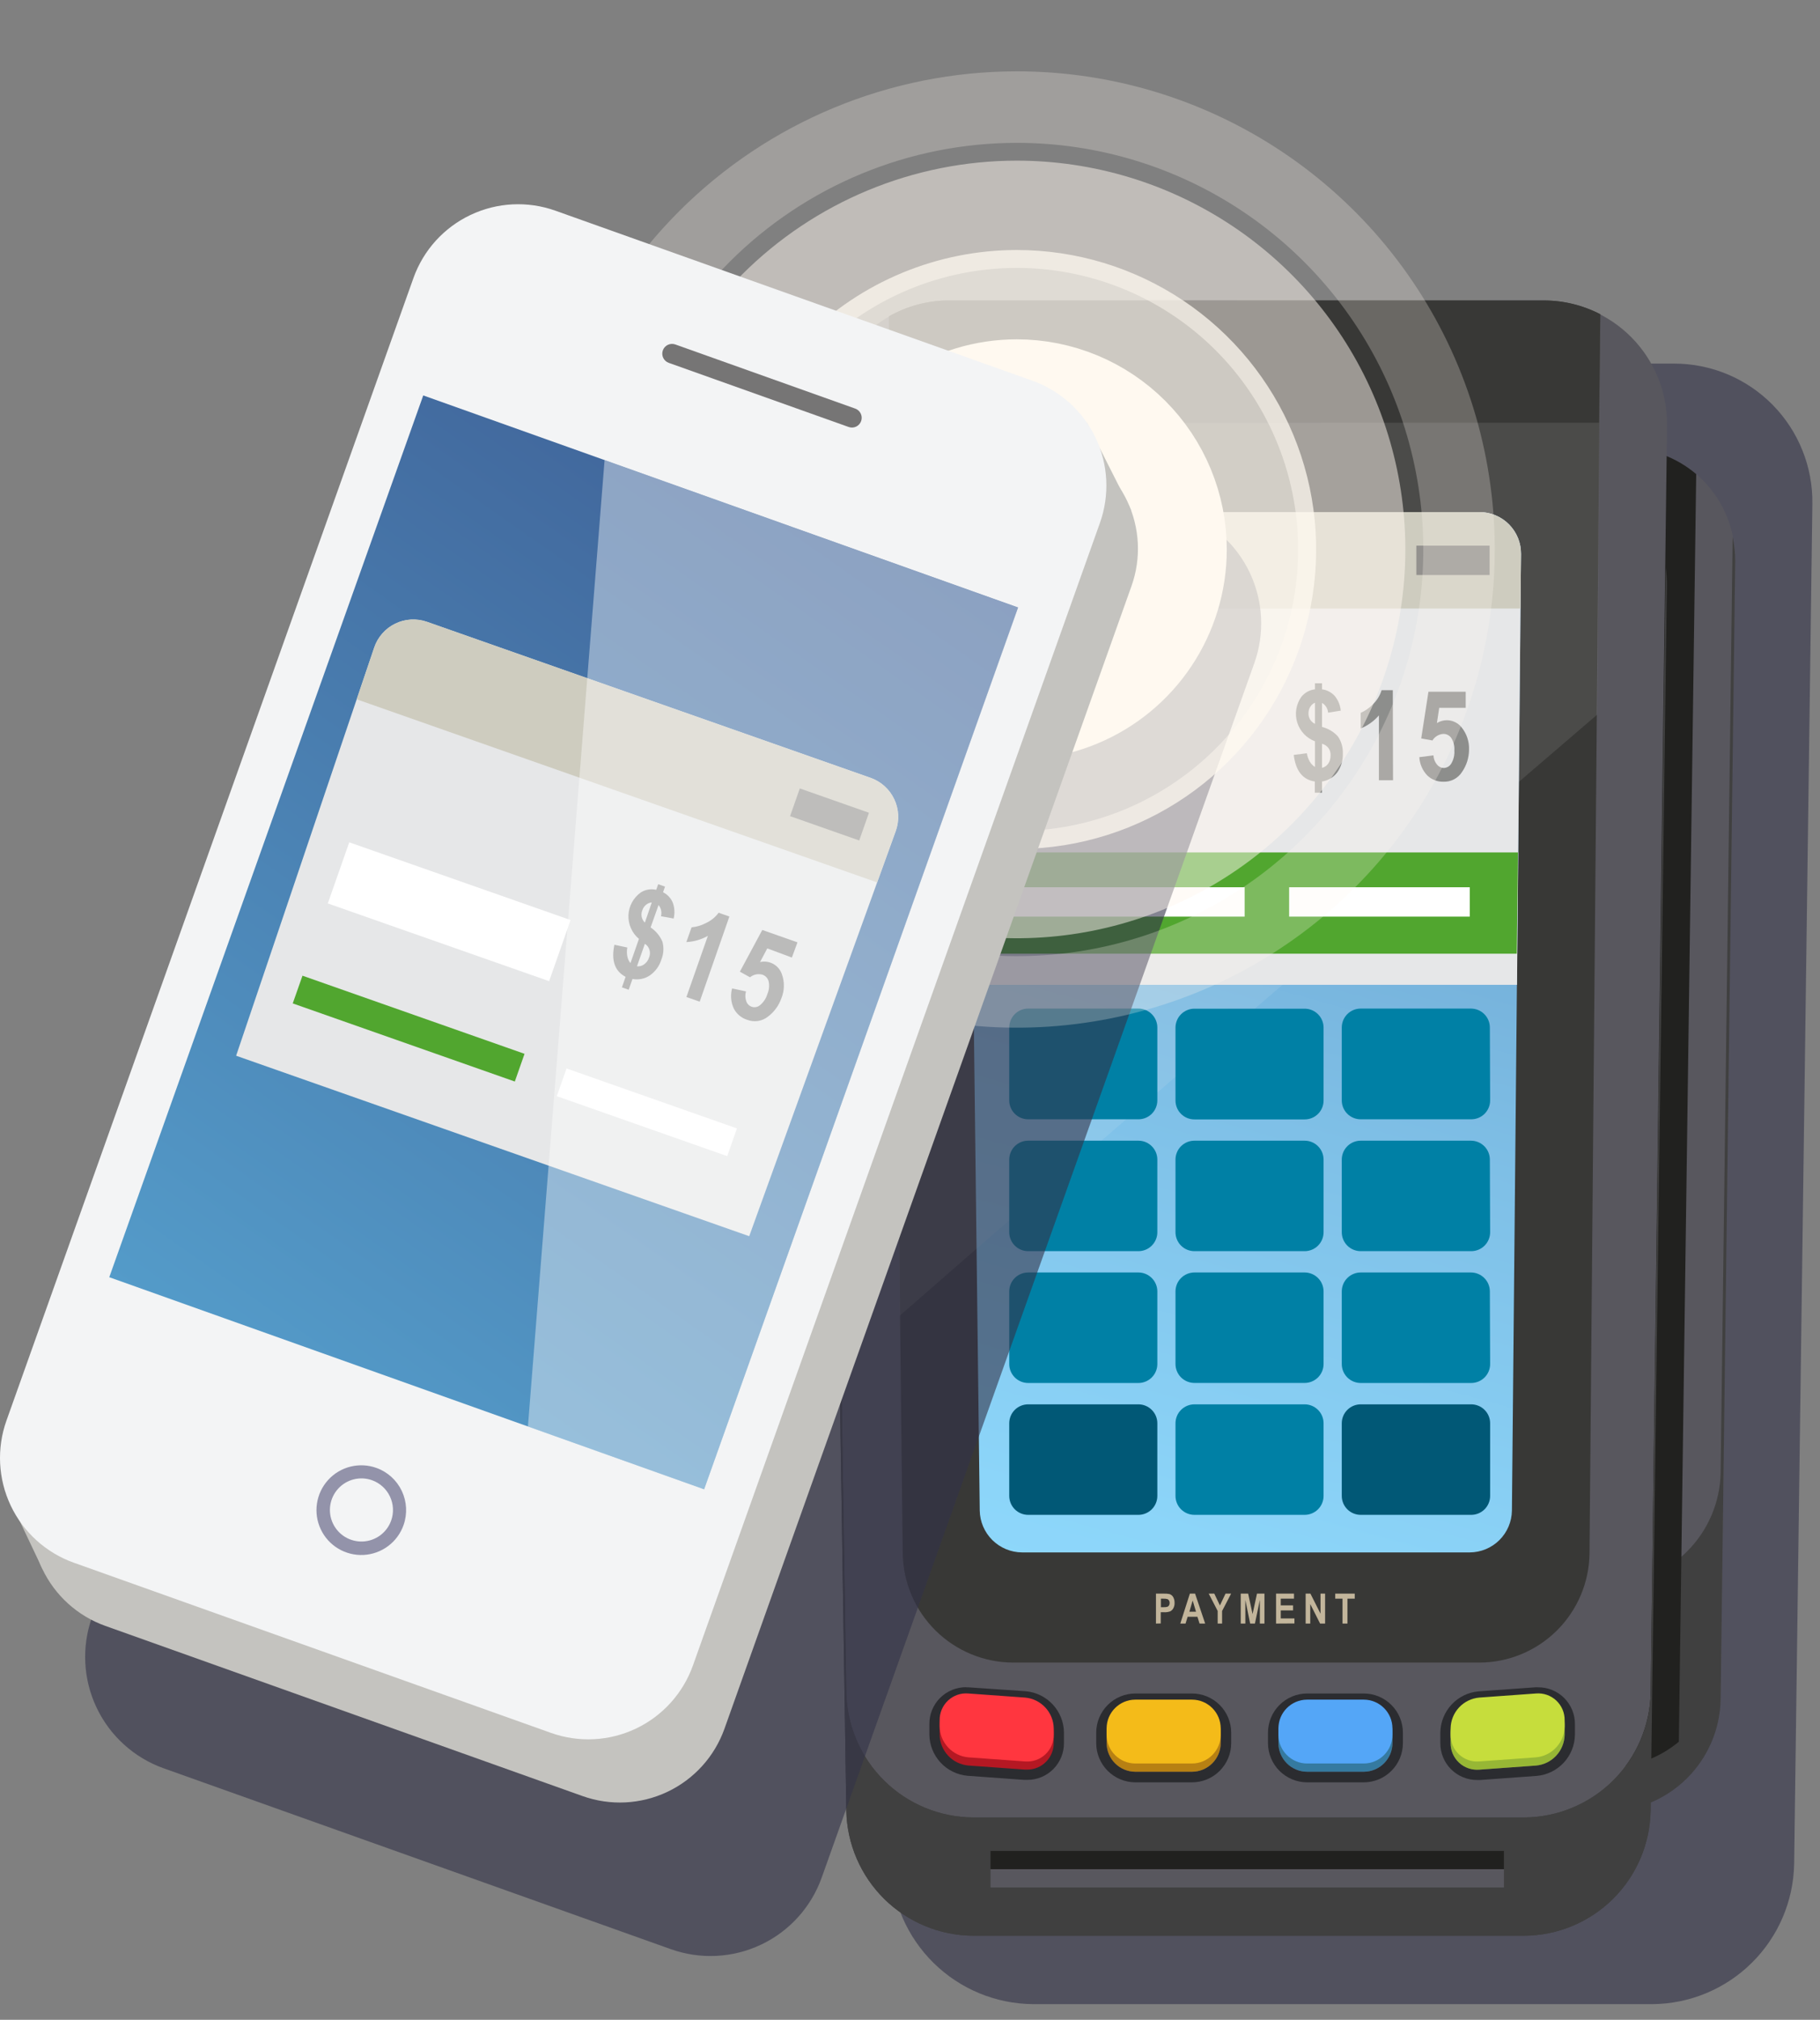 <svg width="110" height="122" viewBox="0 0 110 122" fill="none" xmlns="http://www.w3.org/2000/svg">
<rect x="0" y="0" width="110" height="122" fill="#808080" stroke="none"/>
<path opacity="0.6" d="M108.438 112.588C108.395 114.84 107.474 116.986 105.87 118.567C104.267 120.149 102.109 121.042 99.857 121.054H62.446C60.192 121.04 58.033 120.148 56.426 118.567C54.819 116.986 53.892 114.842 53.841 112.588L52.486 30.428C52.468 29.323 52.67 28.225 53.08 27.198C53.491 26.171 54.102 25.237 54.877 24.449C55.653 23.661 56.577 23.035 57.597 22.608C58.617 22.181 59.712 21.961 60.817 21.962H101.184C102.291 21.962 103.387 22.182 104.408 22.608C105.429 23.035 106.355 23.661 107.132 24.448C107.909 25.236 108.522 26.17 108.935 27.197C109.349 28.223 109.554 29.322 109.539 30.428L108.438 112.588Z" fill="#333349"/>
<path d="M103.995 102.526C103.963 104.327 103.227 106.043 101.946 107.309C100.664 108.575 98.939 109.289 97.138 109.299H67.242C65.439 109.288 63.712 108.574 62.427 107.309C61.143 106.045 60.403 104.328 60.364 102.526L59.297 33.817C59.281 32.933 59.442 32.055 59.769 31.234C60.097 30.412 60.585 29.665 61.205 29.034C61.825 28.403 62.564 27.903 63.38 27.561C64.195 27.219 65.071 27.044 65.955 27.044H98.188C99.073 27.044 99.949 27.22 100.765 27.562C101.582 27.903 102.322 28.404 102.944 29.034C103.565 29.664 104.055 30.411 104.385 31.233C104.715 32.054 104.878 32.932 104.866 33.817L103.995 102.526Z" fill="#58575E"/>
<path d="M99.764 109.384C99.726 111.389 98.906 113.3 97.478 114.709C96.051 116.117 94.129 116.912 92.124 116.923H58.814C56.807 116.911 54.883 116.117 53.452 114.709C52.021 113.302 51.196 111.391 51.151 109.384L49.962 31.989C49.891 27.841 53.233 27.817 57.379 27.817H93.306C97.332 27.817 100.922 22.229 100.756 35.355L99.764 109.384Z" fill="#424242"/>
<path d="M103.995 88.95C103.961 90.751 103.226 92.466 101.944 93.732C100.663 94.997 98.938 95.712 97.137 95.723H67.241C65.439 95.711 63.712 94.997 62.428 93.732C61.143 92.468 60.403 90.752 60.363 88.95L59.483 32.284C59.352 32.825 59.289 33.38 59.296 33.936L60.363 102.645C60.402 104.447 61.142 106.163 62.427 107.428C63.711 108.693 65.439 109.407 67.241 109.418H97.137C98.938 109.408 100.664 108.693 101.945 107.428C103.227 106.162 103.962 104.446 103.995 102.645L104.875 33.936C104.881 33.43 104.828 32.924 104.72 32.429L103.995 88.95Z" fill="#404040"/>
<path d="M79.401 109.293L97.14 106.767C98.72 106.766 100.251 106.214 101.468 105.206L102.518 28.637C101.31 27.61 99.775 27.048 98.19 27.052H81.691C81.064 47.486 79.872 87.257 79.401 109.293Z" fill="#21211F"/>
<path d="M99.764 102.239C99.726 104.244 98.906 106.154 97.478 107.563C96.051 108.971 94.129 109.766 92.124 109.777H58.814C56.807 109.766 54.883 108.972 53.451 107.564C52.02 106.157 51.195 104.246 51.151 102.239L49.962 25.704C49.945 24.719 50.125 23.742 50.49 22.828C50.855 21.913 51.399 21.081 52.09 20.379C52.78 19.678 53.603 19.12 54.511 18.74C55.419 18.36 56.394 18.165 57.378 18.165H93.306C94.292 18.165 95.268 18.361 96.177 18.741C97.087 19.121 97.912 19.677 98.606 20.378C99.298 21.08 99.845 21.911 100.215 22.826C100.584 23.74 100.768 24.718 100.756 25.704L99.764 102.239Z" fill="#58575E"/>
<path d="M93.305 18.148H57.378C56.097 18.146 54.837 18.477 53.724 19.11L54.56 93.847C54.591 95.596 55.305 97.264 56.55 98.493C57.795 99.722 59.472 100.415 61.221 100.423H89.428C91.175 100.416 92.85 99.722 94.092 98.492C95.334 97.263 96.044 95.594 96.069 93.847L96.722 18.981C95.667 18.433 94.495 18.147 93.305 18.148Z" fill="#383836"/>
<path d="M89.426 30.933C89.756 30.933 90.084 30.999 90.388 31.126C90.694 31.254 90.97 31.44 91.203 31.675C91.436 31.91 91.619 32.188 91.744 32.494C91.868 32.8 91.931 33.128 91.928 33.459L91.38 91.243C91.37 91.913 91.098 92.553 90.622 93.026C90.146 93.498 89.504 93.765 88.833 93.769H61.772C61.1 93.765 60.457 93.498 59.979 93.026C59.502 92.554 59.227 91.914 59.215 91.243L58.514 33.459C58.51 33.129 58.572 32.801 58.696 32.495C58.82 32.189 59.003 31.91 59.235 31.675C59.467 31.44 59.743 31.254 60.048 31.126C60.353 30.999 60.679 30.933 61.01 30.933H89.426Z" fill="url(#paint0_linear)"/>
<path d="M99.763 102.239C99.725 104.244 98.905 106.154 97.478 107.563C96.05 108.971 94.129 109.766 92.123 109.777H58.814C56.806 109.766 54.882 108.972 53.451 107.564C52.02 106.156 51.194 104.246 51.15 102.239L50.043 30.807C49.985 31.198 49.957 31.593 49.961 31.989L51.15 109.384C51.195 111.391 52.021 113.301 53.452 114.709C54.883 116.117 56.806 116.911 58.814 116.923H92.123C94.129 116.911 96.05 116.117 97.478 114.708C98.905 113.3 99.725 111.389 99.763 109.384L100.745 35.355C100.746 34.999 100.722 34.644 100.674 34.292L99.763 102.239Z" fill="#404040"/>
<path opacity="0.1" d="M57.378 18.148C56.097 18.146 54.837 18.477 53.724 19.11L54.384 79.468C64.432 70.663 83.047 54.746 96.536 43.164L96.722 18.968C95.667 18.419 94.495 18.133 93.305 18.134L57.378 18.148Z" fill="#F1F2F2"/>
<path d="M72.042 102.909C72.503 102.911 72.945 103.095 73.27 103.421C73.596 103.747 73.779 104.189 73.78 104.65V105.276C73.779 105.737 73.596 106.179 73.27 106.505C72.945 106.831 72.503 107.015 72.042 107.017H68.625C68.164 107.016 67.722 106.833 67.396 106.506C67.069 106.18 66.886 105.738 66.885 105.276V104.65C66.886 104.189 67.069 103.746 67.396 103.42C67.722 103.094 68.164 102.91 68.625 102.909H72.042ZM72.042 102.29H68.625C67.997 102.29 67.394 102.539 66.949 102.984C66.505 103.428 66.255 104.031 66.255 104.66V105.287C66.255 105.915 66.505 106.518 66.949 106.963C67.394 107.407 67.997 107.657 68.625 107.657H72.042C72.671 107.657 73.274 107.407 73.719 106.963C74.163 106.518 74.413 105.915 74.413 105.287V104.66C74.413 104.031 74.163 103.428 73.719 102.984C73.274 102.539 72.671 102.29 72.042 102.29Z" fill="#2B2C30"/>
<path d="M72.041 102.909H68.621C67.662 102.909 66.884 103.687 66.884 104.646V105.279C66.884 106.239 67.662 107.017 68.621 107.017H72.041C73.001 107.017 73.779 106.239 73.779 105.279V104.646C73.779 103.687 73.001 102.909 72.041 102.909Z" fill="#B78013"/>
<path d="M92.957 102.533C93.169 102.531 93.38 102.572 93.577 102.653C93.773 102.734 93.952 102.853 94.102 103.004C94.252 103.155 94.37 103.334 94.449 103.531C94.529 103.728 94.568 103.939 94.565 104.152V104.782C94.558 105.252 94.376 105.702 94.056 106.046C93.736 106.39 93.299 106.603 92.831 106.644L89.407 106.892H89.282C89.07 106.893 88.859 106.852 88.663 106.771C88.466 106.69 88.288 106.571 88.138 106.42C87.988 106.269 87.87 106.09 87.79 105.893C87.711 105.696 87.671 105.485 87.674 105.273V104.646C87.681 104.176 87.862 103.725 88.182 103.381C88.503 103.036 88.939 102.822 89.407 102.78L92.831 102.537H92.957V102.533ZM92.957 101.917H92.787L89.364 102.161C88.739 102.216 88.158 102.501 87.731 102.96C87.305 103.419 87.063 104.02 87.054 104.646V105.273C87.05 105.567 87.105 105.859 87.215 106.132C87.325 106.405 87.489 106.654 87.697 106.862C87.904 107.071 88.151 107.236 88.424 107.348C88.696 107.46 88.988 107.517 89.282 107.515H89.452L92.875 107.268C93.5 107.214 94.082 106.93 94.51 106.472C94.937 106.013 95.179 105.412 95.188 104.785V104.155C95.192 103.861 95.137 103.569 95.026 103.296C94.915 103.023 94.751 102.775 94.543 102.567C94.335 102.358 94.088 102.193 93.815 102.082C93.543 101.97 93.251 101.914 92.957 101.917Z" fill="#2B2C30"/>
<path d="M94.566 104.782C94.558 105.252 94.377 105.702 94.056 106.046C93.736 106.39 93.3 106.603 92.832 106.644L89.408 106.891C89.185 106.91 88.962 106.882 88.751 106.81C88.539 106.737 88.346 106.62 88.183 106.468C88.019 106.316 87.89 106.131 87.802 105.926C87.714 105.721 87.671 105.499 87.674 105.276V104.65C87.681 104.179 87.863 103.728 88.183 103.384C88.503 103.039 88.939 102.825 89.408 102.784L92.832 102.54C93.054 102.52 93.278 102.548 93.489 102.62C93.7 102.693 93.893 102.809 94.057 102.961C94.22 103.112 94.35 103.297 94.438 103.502C94.525 103.707 94.569 103.929 94.566 104.152V104.782Z" fill="#97B735"/>
<path d="M62.079 107.207C62.03 107.21 61.98 107.21 61.93 107.207L58.507 106.963C57.959 106.917 57.447 106.669 57.072 106.267C56.697 105.865 56.484 105.338 56.475 104.789V104.159C56.472 103.905 56.52 103.654 56.615 103.419C56.711 103.184 56.853 102.971 57.032 102.791C57.211 102.612 57.424 102.47 57.659 102.374C57.893 102.278 58.145 102.23 58.398 102.232H58.568L61.991 102.479C62.539 102.525 63.05 102.773 63.426 103.175C63.801 103.577 64.014 104.103 64.023 104.653V105.28C64.026 105.535 63.978 105.789 63.882 106.025C63.785 106.261 63.641 106.476 63.46 106.656C63.279 106.835 63.063 106.977 62.826 107.071C62.589 107.166 62.335 107.212 62.079 107.207Z" fill="#B51823"/>
<path d="M58.403 102.533H58.525L61.952 102.777C62.42 102.819 62.857 103.033 63.177 103.377C63.497 103.722 63.678 104.173 63.686 104.643V105.27C63.688 105.482 63.649 105.693 63.569 105.89C63.489 106.087 63.371 106.266 63.221 106.417C63.072 106.567 62.893 106.687 62.697 106.768C62.5 106.849 62.29 106.89 62.077 106.888H61.952L58.525 106.641C58.057 106.599 57.621 106.386 57.301 106.042C56.981 105.698 56.799 105.248 56.791 104.779V104.149C56.788 103.936 56.828 103.725 56.908 103.528C56.988 103.33 57.106 103.151 57.257 103C57.407 102.85 57.585 102.73 57.782 102.65C57.979 102.569 58.19 102.528 58.403 102.53V102.533ZM58.403 101.91C58.108 101.908 57.816 101.964 57.544 102.075C57.272 102.187 57.024 102.352 56.816 102.56C56.608 102.769 56.444 103.017 56.333 103.289C56.223 103.562 56.167 103.854 56.171 104.149V104.779C56.18 105.405 56.422 106.005 56.848 106.464C57.275 106.923 57.857 107.207 58.481 107.261L61.908 107.508H62.077C62.371 107.51 62.663 107.454 62.936 107.342C63.208 107.23 63.455 107.065 63.663 106.856C63.87 106.647 64.034 106.399 64.144 106.126C64.255 105.853 64.309 105.561 64.305 105.266V104.64C64.296 104.013 64.055 103.412 63.628 102.953C63.202 102.494 62.62 102.209 61.996 102.154L58.565 101.92H58.396L58.403 101.91Z" fill="#2B2C30"/>
<path d="M72.041 102.662H68.621C67.662 102.662 66.884 103.44 66.884 104.399V104.782C66.884 105.741 67.662 106.519 68.621 106.519H72.041C73.001 106.519 73.779 105.741 73.779 104.782V104.399C73.779 103.44 73.001 102.662 72.041 102.662Z" fill="#F4BB19"/>
<path d="M82.421 102.909C82.882 102.91 83.325 103.094 83.651 103.42C83.977 103.746 84.161 104.189 84.162 104.65V105.276C84.161 105.738 83.977 106.18 83.651 106.506C83.325 106.833 82.882 107.016 82.421 107.017H79.007C78.546 107.016 78.104 106.833 77.777 106.506C77.451 106.18 77.267 105.738 77.267 105.276V104.65C77.267 104.189 77.451 103.746 77.777 103.42C78.104 103.094 78.546 102.91 79.007 102.909H82.421ZM82.421 102.29H79.007C78.379 102.29 77.776 102.539 77.331 102.984C76.886 103.428 76.637 104.031 76.637 104.66V105.287C76.637 105.915 76.886 106.518 77.331 106.963C77.776 107.407 78.379 107.657 79.007 107.657H82.421C83.05 107.657 83.653 107.407 84.097 106.963C84.542 106.518 84.791 105.915 84.791 105.287V104.66C84.791 104.031 84.542 103.428 84.097 102.984C83.653 102.539 83.05 102.29 82.421 102.29Z" fill="#2B2C30"/>
<path d="M82.422 102.909H79.005C78.045 102.909 77.268 103.687 77.268 104.646V105.279C77.268 106.239 78.045 107.017 79.005 107.017H82.422C83.381 107.017 84.159 106.239 84.159 105.279V104.646C84.159 103.687 83.381 102.909 82.422 102.909Z" fill="#357AA0"/>
<path d="M82.422 102.662H79.005C78.045 102.662 77.268 103.44 77.268 104.399V104.782C77.268 105.741 78.045 106.519 79.005 106.519H82.422C83.381 106.519 84.159 105.741 84.159 104.782V104.399C84.159 103.44 83.381 102.662 82.422 102.662Z" fill="#54A6F7"/>
<path d="M94.566 104.284C94.558 104.754 94.377 105.205 94.056 105.549C93.736 105.893 93.3 106.106 92.832 106.147L89.408 106.394C89.185 106.413 88.962 106.385 88.751 106.312C88.539 106.239 88.346 106.123 88.183 105.971C88.019 105.819 87.89 105.634 87.802 105.429C87.714 105.223 87.671 105.002 87.674 104.779V104.399C87.681 103.929 87.863 103.479 88.183 103.135C88.503 102.791 88.94 102.578 89.408 102.537L92.832 102.29C93.054 102.271 93.278 102.298 93.489 102.371C93.7 102.444 93.894 102.561 94.057 102.713C94.22 102.865 94.35 103.05 94.438 103.255C94.525 103.46 94.569 103.682 94.566 103.905V104.284Z" fill="#C6DD3C"/>
<path d="M63.687 104.779C63.69 105.002 63.647 105.223 63.559 105.429C63.471 105.634 63.342 105.819 63.178 105.971C63.015 106.123 62.822 106.239 62.611 106.312C62.4 106.385 62.176 106.413 61.953 106.394L58.526 106.147C58.058 106.105 57.622 105.892 57.302 105.548C56.982 105.204 56.8 104.754 56.792 104.284V103.905C56.789 103.682 56.833 103.46 56.92 103.255C57.008 103.05 57.138 102.865 57.301 102.713C57.464 102.561 57.658 102.444 57.869 102.371C58.08 102.298 58.304 102.271 58.526 102.29L61.953 102.537C62.421 102.578 62.858 102.791 63.178 103.135C63.498 103.479 63.68 103.929 63.687 104.399V104.779Z" fill="#FF363F"/>
<path d="M69.949 90.356C69.949 90.659 69.828 90.95 69.613 91.165C69.399 91.379 69.108 91.5 68.804 91.5H62.143C61.839 91.5 61.548 91.379 61.333 91.165C61.119 90.95 60.998 90.659 60.998 90.356V85.97C60.998 85.82 61.027 85.671 61.084 85.531C61.142 85.392 61.226 85.266 61.332 85.16C61.439 85.053 61.565 84.969 61.704 84.912C61.843 84.854 61.992 84.825 62.143 84.825H68.804C69.108 84.825 69.399 84.946 69.613 85.161C69.828 85.375 69.949 85.666 69.949 85.97V90.356Z" fill="#015876"/>
<path d="M79.996 90.356C79.996 90.659 79.876 90.95 79.661 91.165C79.447 91.379 79.155 91.5 78.852 91.5H72.191C71.887 91.5 71.596 91.379 71.381 91.165C71.166 90.95 71.046 90.659 71.046 90.356V85.97C71.046 85.666 71.166 85.375 71.381 85.161C71.596 84.946 71.887 84.825 72.191 84.825H78.852C79.155 84.825 79.447 84.946 79.661 85.161C79.876 85.375 79.996 85.666 79.996 85.97V90.356Z" fill="#0080A5"/>
<path d="M90.063 90.356C90.063 90.659 89.943 90.95 89.728 91.165C89.513 91.38 89.222 91.5 88.918 91.5H82.24C81.937 91.5 81.646 91.38 81.431 91.165C81.216 90.95 81.096 90.659 81.096 90.356V85.97C81.096 85.666 81.216 85.375 81.431 85.161C81.646 84.946 81.937 84.825 82.24 84.825H88.902C89.053 84.823 89.204 84.851 89.345 84.908C89.486 84.964 89.614 85.048 89.722 85.155C89.83 85.261 89.916 85.388 89.975 85.528C90.033 85.668 90.063 85.818 90.063 85.97V90.356Z" fill="#015876"/>
<path d="M69.949 82.391C69.949 82.694 69.828 82.985 69.613 83.2C69.399 83.415 69.108 83.535 68.804 83.535H62.143C61.839 83.535 61.548 83.415 61.333 83.2C61.119 82.985 60.998 82.694 60.998 82.391V78.005C60.998 77.855 61.027 77.706 61.084 77.566C61.142 77.427 61.226 77.301 61.332 77.195C61.439 77.088 61.565 77.004 61.704 76.947C61.843 76.889 61.992 76.86 62.143 76.86H68.804C69.108 76.86 69.399 76.981 69.613 77.196C69.828 77.41 69.949 77.701 69.949 78.005V82.391Z" fill="#0080A5"/>
<path d="M79.996 82.391C79.996 82.694 79.874 82.984 79.66 83.198C79.445 83.412 79.155 83.532 78.852 83.532H72.191C71.887 83.532 71.596 83.411 71.381 83.197C71.166 82.982 71.046 82.691 71.046 82.387V78.005C71.046 77.701 71.166 77.41 71.381 77.196C71.596 76.981 71.887 76.86 72.191 76.86H78.852C79.155 76.86 79.447 76.981 79.661 77.196C79.876 77.41 79.996 77.701 79.996 78.005V82.391Z" fill="#0080A5"/>
<path d="M90.063 82.391C90.063 82.694 89.943 82.985 89.728 83.2C89.513 83.415 89.222 83.535 88.918 83.535H82.24C81.937 83.535 81.646 83.415 81.431 83.2C81.216 82.985 81.096 82.694 81.096 82.391V78.005C81.096 77.701 81.216 77.41 81.431 77.196C81.646 76.981 81.937 76.86 82.24 76.86H88.902C89.205 76.86 89.496 76.981 89.711 77.196C89.926 77.41 90.046 77.701 90.046 78.005L90.063 82.391Z" fill="#0080A5"/>
<path d="M69.949 74.429C69.949 74.732 69.828 75.023 69.613 75.238C69.399 75.453 69.108 75.573 68.804 75.573H62.143C61.839 75.573 61.548 75.453 61.333 75.238C61.119 75.023 60.998 74.732 60.998 74.429V70.043C60.998 69.893 61.027 69.744 61.084 69.605C61.142 69.466 61.226 69.339 61.332 69.233C61.439 69.126 61.565 69.042 61.704 68.985C61.843 68.927 61.992 68.898 62.143 68.899H68.804C69.108 68.899 69.399 69.019 69.613 69.234C69.828 69.448 69.949 69.74 69.949 70.043V74.429Z" fill="#0080A5"/>
<path d="M79.996 74.429C79.996 74.732 79.876 75.023 79.661 75.238C79.447 75.453 79.155 75.573 78.852 75.573H72.191C71.887 75.573 71.596 75.453 71.381 75.238C71.166 75.023 71.046 74.732 71.046 74.429V70.043C71.046 69.74 71.166 69.448 71.381 69.234C71.596 69.019 71.887 68.899 72.191 68.899H78.852C79.155 68.899 79.447 69.019 79.661 69.234C79.876 69.448 79.996 69.74 79.996 70.043V74.429Z" fill="#0080A5"/>
<path d="M90.063 74.429C90.063 74.732 89.943 75.023 89.728 75.238C89.513 75.453 89.222 75.573 88.918 75.573H82.24C81.937 75.573 81.646 75.453 81.431 75.238C81.216 75.023 81.096 74.732 81.096 74.429V70.043C81.096 69.74 81.216 69.448 81.431 69.234C81.646 69.019 81.937 68.899 82.24 68.899H88.902C89.205 68.899 89.496 69.019 89.711 69.234C89.926 69.448 90.046 69.74 90.046 70.043L90.063 74.429Z" fill="#0080A5"/>
<path d="M69.949 66.467C69.949 66.617 69.919 66.766 69.861 66.904C69.804 67.043 69.719 67.169 69.613 67.275C69.507 67.381 69.381 67.465 69.242 67.522C69.103 67.579 68.954 67.609 68.804 67.608H62.143C61.992 67.609 61.844 67.579 61.705 67.522C61.566 67.465 61.44 67.381 61.334 67.275C61.227 67.169 61.143 67.043 61.085 66.904C61.028 66.766 60.998 66.617 60.998 66.467V62.064C60.998 61.761 61.119 61.47 61.333 61.255C61.548 61.04 61.839 60.92 62.143 60.92H68.804C69.108 60.92 69.399 61.04 69.613 61.255C69.828 61.47 69.949 61.761 69.949 62.064V66.467Z" fill="#0080A5"/>
<path d="M79.996 66.467C79.997 66.618 79.968 66.767 79.911 66.907C79.854 67.046 79.77 67.173 79.663 67.28C79.557 67.386 79.43 67.471 79.291 67.529C79.152 67.586 79.002 67.616 78.852 67.615H72.191C72.04 67.616 71.892 67.586 71.753 67.529C71.614 67.472 71.488 67.388 71.381 67.282C71.275 67.176 71.191 67.05 71.133 66.911C71.076 66.773 71.046 66.624 71.046 66.474V62.071C71.046 61.768 71.166 61.477 71.381 61.262C71.596 61.047 71.887 60.927 72.191 60.927H78.852C79.155 60.927 79.447 61.047 79.661 61.262C79.876 61.477 79.996 61.768 79.996 62.071V66.467Z" fill="#0080A5"/>
<path d="M90.063 66.467C90.063 66.617 90.034 66.766 89.976 66.904C89.918 67.043 89.834 67.169 89.728 67.275C89.621 67.381 89.495 67.465 89.356 67.522C89.218 67.579 89.069 67.609 88.918 67.608H82.24C82.09 67.609 81.941 67.579 81.803 67.522C81.664 67.465 81.537 67.381 81.431 67.275C81.325 67.169 81.24 67.043 81.183 66.904C81.125 66.766 81.096 66.617 81.096 66.467V62.064C81.096 61.761 81.216 61.47 81.431 61.255C81.646 61.04 81.937 60.92 82.24 60.92H88.902C89.205 60.92 89.496 61.04 89.711 61.255C89.926 61.47 90.046 61.761 90.046 62.064L90.063 66.467Z" fill="#0080A5"/>
<path d="M89.426 30.933H61.01C60.679 30.933 60.353 30.999 60.048 31.126C59.743 31.254 59.467 31.44 59.235 31.675C59.003 31.91 58.82 32.189 58.696 32.495C58.572 32.801 58.51 33.129 58.514 33.459L58.819 59.484H91.688L91.928 33.459C91.931 33.128 91.868 32.8 91.744 32.494C91.619 32.188 91.436 31.91 91.203 31.675C90.97 31.44 90.694 31.254 90.388 31.126C90.084 30.999 89.756 30.933 89.426 30.933Z" fill="#E6E7E8"/>
<path d="M58.837 57.605H91.673L91.744 51.489H58.746L58.837 57.605Z" fill="#51A62F"/>
<path d="M89.426 30.933H61.01C60.679 30.933 60.353 30.999 60.048 31.126C59.743 31.254 59.467 31.44 59.235 31.675C59.003 31.91 58.82 32.189 58.696 32.495C58.572 32.801 58.51 33.129 58.514 33.459L58.554 36.757H91.898L91.928 33.459C91.931 33.128 91.868 32.8 91.744 32.494C91.619 32.188 91.436 31.91 91.203 31.675C90.97 31.44 90.694 31.254 90.388 31.126C90.084 30.999 89.756 30.933 89.426 30.933Z" fill="#CECCBF"/>
<path d="M96.644 25.531L96.722 18.981C95.667 18.433 94.495 18.147 93.305 18.148H57.378C56.097 18.146 54.837 18.477 53.724 19.11L53.825 25.544L96.644 25.531Z" fill="#383836"/>
<g opacity="0.7">
<path opacity="0.7" d="M79.477 46.327V44.776C79.223 44.681 78.994 44.529 78.808 44.332C78.622 44.135 78.484 43.898 78.404 43.639C78.324 43.379 78.305 43.105 78.347 42.838C78.39 42.57 78.494 42.316 78.65 42.094C78.751 41.967 78.876 41.861 79.017 41.782C79.159 41.703 79.316 41.654 79.477 41.637V41.271H79.903V41.637C80.196 41.675 80.465 41.814 80.665 42.03C80.876 42.284 81.004 42.596 81.035 42.924L80.269 43.046C80.261 42.925 80.224 42.808 80.16 42.706C80.096 42.603 80.008 42.517 79.903 42.456V43.909C80.273 44 80.607 44.199 80.862 44.482C81.071 44.784 81.175 45.147 81.16 45.514C81.177 45.922 81.058 46.324 80.821 46.656C80.598 46.951 80.269 47.148 79.903 47.204V47.882H79.467V47.204C78.737 47.098 78.313 46.563 78.193 45.599L78.986 45.498C79.012 45.677 79.073 45.85 79.165 46.006C79.241 46.137 79.348 46.247 79.477 46.327ZM79.477 42.443C79.36 42.493 79.262 42.578 79.196 42.687C79.122 42.802 79.083 42.936 79.084 43.073C79.077 43.208 79.111 43.342 79.181 43.458C79.251 43.574 79.354 43.666 79.477 43.723V42.443ZM79.903 46.378C80.053 46.345 80.185 46.257 80.273 46.131C80.371 45.988 80.422 45.817 80.418 45.643C80.433 45.482 80.388 45.321 80.294 45.189C80.2 45.057 80.061 44.964 79.903 44.925V46.378Z" fill="#333330"/>
<path opacity="0.7" d="M84.194 47.13H83.341V43.211C83.041 43.558 82.664 43.828 82.24 44.001V43.059C82.515 42.935 82.765 42.761 82.975 42.544C83.221 42.309 83.403 42.014 83.503 41.688H84.181L84.194 47.13Z" fill="#333330"/>
<path opacity="0.7" d="M85.783 45.734L86.637 45.626C86.645 45.831 86.722 46.028 86.853 46.185C86.902 46.246 86.964 46.296 87.034 46.331C87.104 46.367 87.181 46.386 87.26 46.388C87.35 46.385 87.439 46.36 87.518 46.315C87.596 46.269 87.662 46.205 87.71 46.127C87.855 45.887 87.921 45.608 87.9 45.328C87.921 45.063 87.856 44.798 87.713 44.573C87.659 44.497 87.588 44.435 87.505 44.392C87.421 44.35 87.329 44.328 87.236 44.329C87.102 44.337 86.972 44.377 86.857 44.446C86.742 44.515 86.645 44.611 86.576 44.725L85.898 44.603L86.335 41.782H88.587V42.754H86.985L86.847 43.675C87.022 43.565 87.225 43.505 87.432 43.503C87.602 43.501 87.77 43.537 87.924 43.609C88.079 43.68 88.215 43.785 88.323 43.916C88.647 44.307 88.812 44.804 88.787 45.311C88.78 45.779 88.635 46.233 88.371 46.618C88.252 46.809 88.085 46.965 87.887 47.07C87.689 47.175 87.467 47.226 87.243 47.218C87.06 47.223 86.879 47.191 86.709 47.124C86.539 47.057 86.384 46.957 86.254 46.828C85.973 46.53 85.807 46.143 85.783 45.734Z" fill="#333330"/>
</g>
<path d="M75.225 53.592H60.998V55.366H75.225V53.592Z" fill="white"/>
<path opacity="0.5" d="M69.928 32.958H60.998V34.732H69.928V32.958Z" fill="#58575E"/>
<path opacity="0.5" d="M90.031 32.958H85.605V34.732H90.031V32.958Z" fill="#58575E"/>
<path d="M88.833 53.592H77.915V55.366H88.833V53.592Z" fill="white"/>
<path d="M69.866 98.067V96.258H70.347C70.461 96.254 70.574 96.263 70.686 96.285C70.779 96.316 70.857 96.38 70.906 96.465C70.963 96.568 70.992 96.685 70.99 96.803C70.997 96.921 70.971 97.038 70.916 97.142C70.874 97.221 70.809 97.286 70.73 97.328C70.608 97.371 70.479 97.39 70.35 97.382H70.154V98.06L69.866 98.067ZM70.164 96.563V97.078H70.33C70.407 97.082 70.483 97.074 70.557 97.054C70.598 97.037 70.632 97.007 70.655 96.969C70.681 96.924 70.694 96.872 70.692 96.82C70.695 96.766 70.68 96.713 70.652 96.668C70.629 96.63 70.595 96.602 70.554 96.587C70.474 96.567 70.392 96.559 70.31 96.563H70.164Z" fill="#C2B59B"/>
<path d="M72.84 98.067H72.501L72.372 97.657H71.78L71.654 98.067H71.336L71.915 96.258H72.23L72.84 98.067ZM72.287 97.352L72.084 96.675L71.885 97.352H72.287Z" fill="#C2B59B"/>
<path d="M73.596 98.067V97.305L73.054 96.258H73.392L73.731 96.973L74.07 96.258H74.408L73.863 97.308V98.067H73.596Z" fill="#C2B59B"/>
<path d="M74.99 98.067V96.258H75.437L75.705 97.494L75.972 96.258H76.423V98.067H76.145V96.641L75.847 98.067H75.559L75.268 96.641V98.067H74.99Z" fill="#C2B59B"/>
<path d="M77.124 98.067V96.258H78.208V96.563H77.409V96.966H78.153V97.271H77.409V97.755H78.235V98.06L77.124 98.067Z" fill="#C2B59B"/>
<path d="M78.913 98.067V96.258H79.201L79.811 97.467V96.258H80.088V98.067H79.787L79.191 96.888V98.067H78.913Z" fill="#C2B59B"/>
<path d="M81.141 98.067V96.563H80.701V96.258H81.88V96.563H81.439V98.067H81.141Z" fill="#C2B59B"/>
<path d="M90.898 111.799H59.867V112.903H90.898V111.799Z" fill="#21211F"/>
<path d="M90.898 112.903H59.867V114.01H90.898V112.903Z" fill="#58575E"/>
<path opacity="0.6" d="M71.485 30.929L40.823 20.004C39.04 19.369 37.078 19.467 35.368 20.278C33.658 21.089 32.34 22.546 31.703 24.328L5.559 97.687C4.925 99.47 5.025 101.433 5.836 103.143C6.648 104.853 8.105 106.171 9.887 106.807L40.549 117.735C42.332 118.369 44.294 118.27 46.003 117.458C47.712 116.647 49.03 115.19 49.665 113.407L75.813 40.049C76.447 38.265 76.347 36.303 75.536 34.593C74.724 32.883 73.267 31.565 71.485 30.929Z" fill="#333349"/>
<path opacity="0.25" d="M61.457 6.469C66.742 6.468 71.909 8.035 76.304 10.971C80.699 13.907 84.125 18.08 86.148 22.963C88.171 27.846 88.701 33.219 87.67 38.403C86.639 43.587 84.094 48.349 80.357 52.086C76.62 55.824 71.859 58.37 66.675 59.401C61.491 60.432 56.118 59.903 51.235 57.881C46.351 55.858 42.178 52.433 39.241 48.038C36.305 43.644 34.737 38.477 34.737 33.192C34.737 26.105 37.552 19.308 42.563 14.297C47.574 9.285 54.37 6.47 61.457 6.469V6.469Z" stroke="#FFF9F0" stroke-width="4.32" stroke-miterlimit="10"/>
<path opacity="0.5" d="M61.455 12.943C65.458 12.943 69.372 14.131 72.701 16.355C76.031 18.579 78.625 21.741 80.158 25.44C81.69 29.139 82.091 33.209 81.31 37.136C80.529 41.063 78.602 44.67 75.771 47.502C72.94 50.333 69.333 52.261 65.406 53.043C61.479 53.825 57.409 53.424 53.71 51.892C50.01 50.361 46.848 47.766 44.623 44.438C42.398 41.109 41.211 37.195 41.21 33.191C41.21 27.822 43.343 22.672 47.139 18.875C50.936 15.078 56.085 12.944 61.455 12.943V12.943Z" stroke="#FFF9F0" stroke-width="6.48" stroke-miterlimit="10"/>
<path opacity="0.75" d="M61.458 19.421C64.181 19.421 66.844 20.229 69.108 21.742C71.372 23.255 73.137 25.405 74.179 27.922C75.222 30.438 75.494 33.206 74.963 35.877C74.432 38.548 73.12 41.002 71.195 42.928C69.269 44.853 66.815 46.165 64.144 46.696C61.473 47.227 58.705 46.955 56.189 45.912C53.673 44.87 51.522 43.105 50.009 40.841C48.496 38.577 47.688 35.914 47.688 33.191C47.688 31.383 48.044 29.592 48.736 27.921C49.428 26.25 50.442 24.732 51.721 23.453C52.999 22.175 54.517 21.16 56.188 20.469C57.859 19.777 59.65 19.421 61.458 19.421Z" stroke="#FFF9F0" stroke-width="8.64" stroke-miterlimit="10"/>
<path d="M68.745 33.188C68.746 34.63 68.319 36.041 67.517 37.241C66.716 38.441 65.577 39.377 64.244 39.929C62.911 40.482 61.444 40.627 60.029 40.345C58.613 40.064 57.313 39.369 56.293 38.349C55.272 37.329 54.578 36.029 54.296 34.613C54.015 33.198 54.16 31.731 54.712 30.398C55.265 29.065 56.2 27.926 57.4 27.124C58.6 26.323 60.011 25.896 61.454 25.896C62.412 25.896 63.36 26.085 64.244 26.451C65.129 26.818 65.933 27.355 66.61 28.032C67.287 28.709 67.824 29.513 68.19 30.397C68.557 31.282 68.745 32.23 68.745 33.188V33.188Z" stroke="#FFF9F0" stroke-width="10.8" stroke-miterlimit="10"/>
<path d="M65.692 25.535L68.364 30.811L66.877 31.945L63.772 29.561L65.692 25.535Z" fill="#C4C3BF"/>
<path d="M0.283 89.959L2.566 94.768L6.088 93.447L0.283 89.959Z" fill="#C4C3BF"/>
<path d="M64.324 26.818L35.475 16.54C33.798 15.942 31.953 16.035 30.345 16.797C28.736 17.559 27.496 18.928 26.897 20.604L2.297 89.628C1.7 91.304 1.792 93.149 2.554 94.758C3.316 96.366 4.685 97.606 6.361 98.206L35.211 108.487C36.887 109.085 38.731 108.992 40.339 108.23C41.947 107.468 43.187 106.099 43.785 104.423L68.388 35.396C68.985 33.72 68.892 31.875 68.13 30.267C67.368 28.659 66 27.418 64.324 26.818Z" fill="#C4C3BF"/>
<path d="M62.417 23.004L33.568 12.726C31.891 12.129 30.046 12.221 28.438 12.983C26.829 13.745 25.589 15.114 24.99 16.79L0.39 85.807C-0.208 87.484 -0.115 89.329 0.646 90.938C1.408 92.547 2.778 93.788 4.454 94.388L33.3 104.67C34.977 105.267 36.822 105.175 38.43 104.413C40.038 103.651 41.279 102.282 41.878 100.606L66.478 31.589C67.077 29.912 66.985 28.066 66.224 26.456C65.463 24.847 64.094 23.605 62.417 23.004Z" fill="#F3F4F5"/>
<g style="mix-blend-mode:multiply" opacity="0.6">
<path d="M40.815 20.806L51.689 24.68C51.837 24.733 51.957 24.842 52.024 24.983C52.091 25.125 52.099 25.287 52.047 25.434C51.994 25.581 51.885 25.702 51.744 25.769C51.602 25.836 51.44 25.844 51.293 25.791L40.419 21.917C40.272 21.864 40.151 21.756 40.084 21.614C40.017 21.473 40.009 21.311 40.062 21.163C40.114 21.016 40.223 20.896 40.364 20.829C40.506 20.762 40.668 20.754 40.815 20.806Z" fill="#231F20"/>
</g>
<path d="M25.581 23.885L6.604 77.146L42.557 89.956L61.533 36.694L25.581 23.885Z" fill="url(#paint1_linear)"/>
<path d="M52.617 46.984L25.806 37.559C25.494 37.45 25.165 37.403 24.835 37.422C24.505 37.441 24.183 37.525 23.886 37.67C23.589 37.814 23.324 38.016 23.106 38.264C22.888 38.512 22.721 38.801 22.616 39.114L14.271 63.768L45.282 74.669L54.137 50.195C54.25 49.884 54.299 49.554 54.283 49.224C54.268 48.895 54.187 48.571 54.045 48.273C53.904 47.974 53.705 47.707 53.46 47.486C53.215 47.264 52.928 47.094 52.617 46.984Z" fill="#E6E7E8"/>
<path d="M52.619 46.984L25.808 37.559C25.496 37.45 25.166 37.403 24.837 37.422C24.507 37.441 24.184 37.525 23.888 37.67C23.591 37.814 23.326 38.016 23.108 38.264C22.89 38.512 22.723 38.801 22.618 39.114L21.558 42.24L53.015 53.3L54.139 50.195C54.251 49.884 54.301 49.554 54.285 49.224C54.27 48.895 54.189 48.571 54.047 48.273C53.906 47.974 53.707 47.707 53.462 47.486C53.217 47.264 52.93 47.094 52.619 46.984Z" fill="#CECCBF"/>
<g opacity="0.7">
<path opacity="0.7" d="M38.106 58.173L38.617 56.71C38.409 56.536 38.244 56.317 38.134 56.069C38.024 55.821 37.973 55.552 37.983 55.281C37.994 55.01 38.067 54.745 38.196 54.507C38.326 54.269 38.508 54.063 38.729 53.906C38.866 53.819 39.019 53.759 39.179 53.732C39.339 53.705 39.502 53.71 39.66 53.747L39.782 53.408L40.192 53.554L40.074 53.893C40.337 54.024 40.545 54.245 40.66 54.516C40.775 54.825 40.794 55.161 40.714 55.481L39.948 55.342C39.98 55.226 39.983 55.104 39.958 54.986C39.933 54.868 39.88 54.758 39.803 54.665L39.322 56.019C39.639 56.23 39.888 56.529 40.036 56.88C40.133 57.235 40.112 57.611 39.975 57.953C39.857 58.344 39.61 58.684 39.274 58.918C38.967 59.124 38.591 59.201 38.228 59.132L37.998 59.782L37.588 59.64L37.811 59.003C37.158 58.664 36.934 58.017 37.134 57.066L37.916 57.232C37.88 57.41 37.88 57.593 37.916 57.77C37.943 57.919 38.008 58.058 38.106 58.173ZM38.499 58.366C38.652 58.383 38.805 58.342 38.929 58.251C39.07 58.151 39.175 58.007 39.227 57.841C39.291 57.695 39.3 57.53 39.255 57.377C39.209 57.224 39.11 57.092 38.976 57.005L38.499 58.366ZM39.393 54.509C39.269 54.518 39.151 54.566 39.054 54.645C38.945 54.732 38.863 54.85 38.821 54.983C38.769 55.109 38.756 55.247 38.784 55.38C38.812 55.513 38.879 55.634 38.976 55.728L39.393 54.509Z" fill="#333330"/>
<path opacity="0.7" d="M42.289 60.503L41.487 60.222L42.784 56.527C42.386 56.752 41.94 56.881 41.483 56.903L41.798 56.013C42.096 55.985 42.386 55.9 42.652 55.762C42.962 55.622 43.231 55.405 43.434 55.132L44.084 55.359L42.289 60.503Z" fill="#333330"/>
<path opacity="0.7" d="M44.247 59.704L45.087 59.883C45.028 60.08 45.035 60.291 45.107 60.483C45.134 60.564 45.18 60.637 45.242 60.695C45.303 60.754 45.379 60.797 45.461 60.819C45.543 60.842 45.629 60.844 45.712 60.826C45.795 60.807 45.872 60.769 45.937 60.713C46.15 60.538 46.305 60.302 46.381 60.036C46.487 59.793 46.512 59.522 46.452 59.264C46.427 59.174 46.381 59.092 46.317 59.024C46.253 58.956 46.174 58.905 46.086 58.874C45.957 58.837 45.821 58.831 45.689 58.858C45.557 58.885 45.434 58.944 45.331 59.03L44.718 58.691L46.072 56.172L48.199 56.92L47.861 57.838L46.374 57.286L45.937 58.109C46.206 58.048 46.488 58.087 46.73 58.219C46.972 58.352 47.157 58.568 47.251 58.827C47.427 59.303 47.418 59.827 47.227 60.297C47.072 60.737 46.791 61.123 46.418 61.404C46.243 61.544 46.035 61.635 45.814 61.669C45.593 61.703 45.367 61.678 45.158 61.597C44.985 61.544 44.825 61.456 44.687 61.34C44.548 61.224 44.434 61.081 44.352 60.92C44.174 60.54 44.136 60.109 44.247 59.704Z" fill="#333330"/>
</g>
<path d="M18.282 58.934L17.693 60.608L31.115 65.327L31.703 63.653L18.282 58.934Z" fill="#51A62F"/>
<path d="M21.109 50.877L19.812 54.569L33.189 59.265L34.485 55.573L21.109 50.877Z" fill="white"/>
<path opacity="0.5" d="M48.34 47.623L47.752 49.297L51.931 50.766L52.519 49.092L48.34 47.623Z" fill="#58575E"/>
<path d="M34.241 64.537L33.652 66.211L43.952 69.833L44.541 68.159L34.241 64.537Z" fill="white"/>
<path d="M42.558 89.959L31.907 86.166L36.54 27.79L61.539 36.7L42.558 89.959Z" fill="white" fill-opacity="0.4"/>
<path d="M22.759 88.669C22.254 88.486 21.707 88.457 21.186 88.586C20.664 88.715 20.193 88.996 19.832 89.393C19.471 89.79 19.236 90.286 19.157 90.817C19.077 91.348 19.158 91.89 19.388 92.375C19.617 92.861 19.986 93.267 20.447 93.542C20.908 93.817 21.44 93.949 21.976 93.922C22.512 93.894 23.028 93.707 23.458 93.386C23.888 93.065 24.213 92.623 24.391 92.116C24.629 91.443 24.59 90.702 24.285 90.057C23.979 89.411 23.431 88.912 22.759 88.669Z" fill="#9393AA"/>
<path d="M22.49 89.41C22.135 89.283 21.75 89.264 21.384 89.355C21.018 89.446 20.688 89.644 20.434 89.924C20.181 90.203 20.016 90.551 19.96 90.924C19.905 91.298 19.961 91.679 20.122 92.02C20.284 92.361 20.543 92.647 20.866 92.841C21.19 93.034 21.564 93.128 21.941 93.109C22.317 93.091 22.68 92.96 22.983 92.736C23.286 92.51 23.515 92.201 23.642 91.845C23.811 91.37 23.784 90.847 23.568 90.391C23.353 89.934 22.965 89.582 22.49 89.41Z" fill="#F3F4F5"/>
<defs>
<linearGradient id="paint0_linear" x1="95.549" y1="-12.273" x2="58.385" y2="122.287" gradientUnits="userSpaceOnUse">
<stop stop-color="#3C588F"/>
<stop offset="0.11" stop-color="#4A6EA2"/>
<stop offset="0.36" stop-color="#699ECA"/>
<stop offset="0.59" stop-color="#7FC0E7"/>
<stop offset="0.77" stop-color="#8CD5F9"/>
<stop offset="0.9" stop-color="#91DDFF"/>
</linearGradient>
<linearGradient id="paint1_linear" x1="59.806" y1="20.228" x2="-3.713" y2="110.776" gradientUnits="userSpaceOnUse">
<stop stop-color="#3C588F"/>
<stop offset="1" stop-color="#5EB8E2"/>
</linearGradient>
</defs>
</svg>
